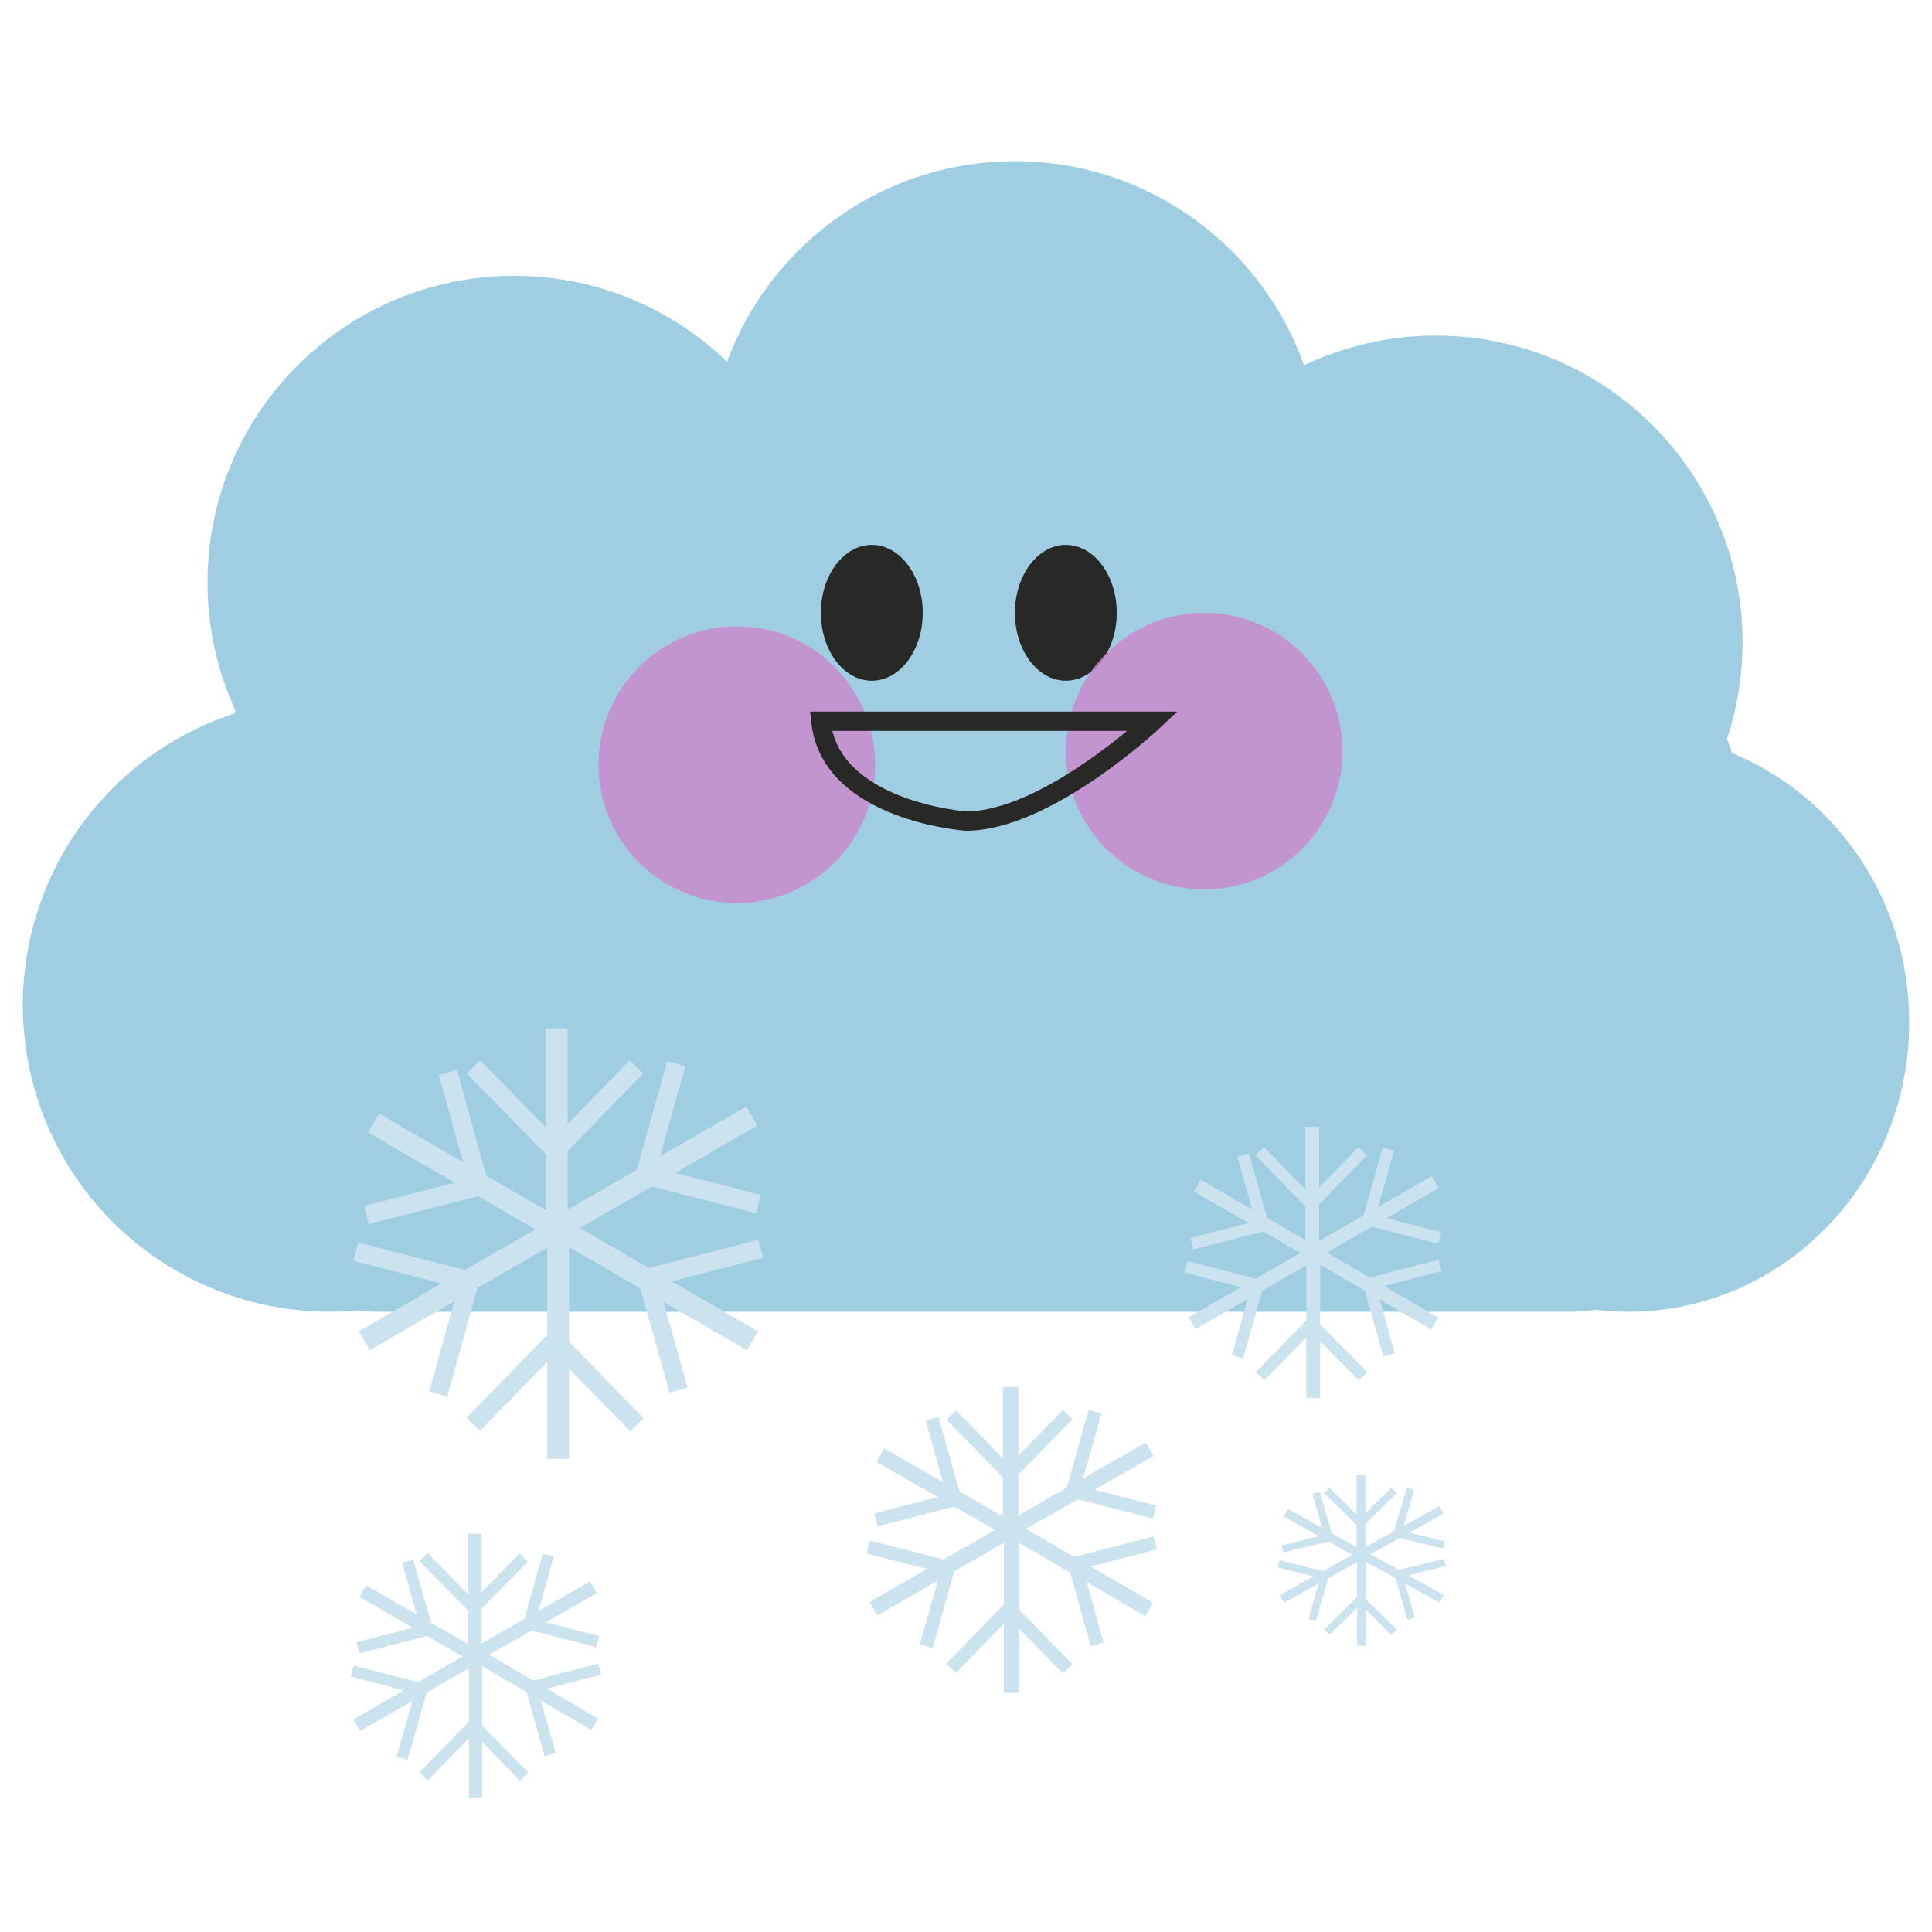 <?xml version="1.0" encoding="utf-8"?>
<!-- Generator: Adobe Illustrator 16.0.0, SVG Export Plug-In . SVG Version: 6.00 Build 0)  -->
<!DOCTYPE svg PUBLIC "-//W3C//DTD SVG 1.1//EN" "http://www.w3.org/Graphics/SVG/1.1/DTD/svg11.dtd">
<svg version="1.1" xmlns="http://www.w3.org/2000/svg" xmlns:xlink="http://www.w3.org/1999/xlink" x="0px" y="0px" width="100px"
	 height="100px" viewBox="0 0 100 100" style="enable-background:new 0 0 100 100;" xml:space="preserve">
<style type="text/css">
<![CDATA[
	.st0{display:inline;fill:#E5EF0C;}
	.st1{display:inline;opacity:0.8;fill:#ED0F0F;}
	.st2{fill:none;stroke:#282827;stroke-miterlimit:10;}
	.st3{display:inline;fill:#E8D913;}
	.st4{display:inline;fill:#1A2533;}
	.st5{display:inline;fill:#EAEA47;}
	.st6{display:inline;fill:none;stroke:#0A0A0A;stroke-miterlimit:10;}
	.st7{display:inline;fill:#267999;}
	.st8{display:inline;fill:#282827;}
	.st9{fill:none;stroke:#C61724;stroke-miterlimit:10;}
	.st10{opacity:0.8;fill:#CC87CC;}
	.st11{display:inline;fill:none;stroke:#353533;stroke-width:0.5;stroke-miterlimit:10;}
	.st12{fill:#F4E158;}
	.st13{display:inline;opacity:0.8;fill:#CC87CC;}
	.st14{fill:#282827;}
	.st15{display:inline;fill:#FFFFFF;}
	.st16{fill:#2A4163;}
	.st17{fill:#66797F;}
	.st18{fill:#CAE0E8;}
	.st19{fill:#CBE2EF;}
	.st20{display:inline;}
	.st21{display:inline;fill:#6D91E2;}
	.st22{fill:#9FCEE2;}
	.st23{display:inline;fill:none;stroke:#282827;stroke-miterlimit:10;}
	.st24{display:inline;fill:#D1C70F;}
	.st25{display:none;}
	.st26{display:inline;fill:none;stroke:#C61724;stroke-miterlimit:10;}
	.st27{fill:#454849;}
]]>
</style>
<g id="_x30_1d" class="st25">
	<g class="st20">
		<circle class="st12" cx="50.144" cy="48.923" r="31.727"/>
		<path class="st14" d="M47.662,42.15c0,1.928-1.204,3.491-2.688,3.491c-1.489,0-2.696-1.563-2.696-3.491
			c0-1.929,1.208-3.494,2.696-3.494C46.458,38.657,47.662,40.222,47.662,42.15z"/>
		<path class="st14" d="M59.109,42.15c0,1.928-1.208,3.491-2.696,3.491c-1.484,0-2.696-1.563-2.696-3.491
			c0-1.929,1.212-3.494,2.696-3.494C57.901,38.657,59.109,40.222,59.109,42.15z"/>
		<path class="st10" d="M39.964,52.642c0,4.529-3.666,8.195-8.192,8.195c-4.529,0-8.195-3.666-8.195-8.195
			c0-4.527,3.666-8.196,8.195-8.196C36.298,44.445,39.964,48.115,39.964,52.642z"/>
		<path class="st10" d="M75.687,52.642c0,4.529-3.67,8.195-8.196,8.195c-4.527,0-8.2-3.666-8.2-8.195c0-4.527,3.673-8.196,8.2-8.196
			C72.017,44.445,75.687,48.115,75.687,52.642z"/>
		<path class="st9" d="M37.78,48.613c0,0,0.398,13.154,12.569,13.354c7.091,0.118,12.945-6.624,13.17-13.354"/>
		<path class="st12" d="M52.977,12.385c0,1.285-1.042,2.33-2.33,2.33l0,0c-1.286,0-2.329-1.045-2.329-2.33V5.27
			c0-1.287,1.043-2.329,2.329-2.329l0,0c1.288,0,2.33,1.042,2.33,2.329V12.385z"/>
		<path class="st12" d="M34.327,15.865c0.648,1.113,0.262,2.537-0.853,3.18l0,0c-1.111,0.642-2.54,0.262-3.182-0.851l-3.554-6.165
			c-0.647-1.113-0.261-2.537,0.854-3.18l0,0c1.11-0.642,2.539-0.26,3.179,0.851L34.327,15.865z"/>
		<path class="st12" d="M19.918,28.202c1.116,0.643,1.492,2.066,0.854,3.18l0,0c-0.645,1.115-2.069,1.499-3.183,0.854l-6.165-3.557
			c-1.11-0.642-1.493-2.068-0.849-3.183l0,0c0.64-1.113,2.068-1.495,3.182-0.853L19.918,28.202z"/>
		<path class="st12" d="M13.32,46.284c1.283,0,2.321,1.044,2.321,2.33l0,0c0.004,1.286-1.039,2.328-2.325,2.328H6.201
			c-1.283,0-2.325-1.042-2.329-2.328l0,0c0-1.285,1.042-2.33,2.329-2.33H13.32z"/>
		<path class="st12" d="M17.086,64.738c1.114-0.643,2.539-0.259,3.178,0.854l0,0c0.647,1.114,0.265,2.537-0.849,3.182l-6.16,3.554
			c-1.119,0.645-2.54,0.264-3.183-0.851l0,0c-0.648-1.109-0.262-2.537,0.853-3.184L17.086,64.738z"/>
		<path class="st12" d="M30.359,81.815c0.644-1.118,2.068-1.494,3.183-0.853l0,0c1.114,0.645,1.498,2.067,0.853,3.18l-3.557,6.165
			c-0.648,1.109-2.069,1.497-3.183,0.853l0,0c-1.115-0.645-1.493-2.07-0.853-3.188L30.359,81.815z"/>
		<path class="st12" d="M47.814,87.913c0-1.284,1.046-2.331,2.331-2.331l0,0c1.282,0,2.33,1.047,2.33,2.331v7.112
			c0,1.284-1.048,2.331-2.33,2.331l0,0c-1.284,0.009-2.331-1.038-2.331-2.331V87.913z"/>
		<path class="st12" d="M66.894,84.646c-0.64-1.116-0.252-2.535,0.854-3.18l0,0c1.118-0.644,2.546-0.261,3.183,0.854l3.557,6.16
			c0.645,1.112,0.262,2.535-0.85,3.18l0,0c-1.11,0.642-2.539,0.265-3.183-0.855L66.894,84.646z"/>
		<path class="st12" d="M80.37,69.642c-1.114-0.64-1.494-2.063-0.854-3.179l0,0c0.648-1.112,2.073-1.497,3.184-0.852l6.159,3.557
			c1.111,0.64,1.493,2.065,0.858,3.182l0,0c-0.645,1.115-2.073,1.497-3.184,0.851L80.37,69.642z"/>
		<path class="st12" d="M86.679,51.754c-1.283,0.002-2.321-1.041-2.325-2.329l0,0c0-1.287,1.046-2.331,2.329-2.327H93.8
			c1.275-0.004,2.323,1.04,2.327,2.328l0,0c0,1.287-1.043,2.33-2.334,2.33L86.679,51.754z"/>
		<path class="st12" d="M83.202,33.106c-1.113,0.647-2.535,0.26-3.183-0.853l0,0c-0.64-1.115-0.258-2.541,0.853-3.181l6.164-3.557
			c1.111-0.642,2.535-0.259,3.184,0.853l0,0c0.644,1.112,0.254,2.539-0.853,3.183L83.202,33.106z"/>
		<path class="st12" d="M70.866,18.698c-0.645,1.115-2.064,1.49-3.184,0.853l0,0c-1.114-0.646-1.496-2.074-0.853-3.183l3.562-6.162
			c0.639-1.112,2.063-1.492,3.178-0.851l0,0c1.115,0.642,1.497,2.068,0.853,3.182L70.866,18.698z"/>
	</g>
</g>
<g id="_x30_2d" class="st25">
	<g class="st20">
		<circle class="st12" cx="76.087" cy="27.804" r="14.291"/>
		<ellipse class="st14" cx="73.756" cy="24.753" rx="1.213" ry="1.573"/>
		<ellipse class="st14" cx="78.91" cy="24.753" rx="1.214" ry="1.573"/>
		<circle class="st10" cx="67.811" cy="29.479" r="3.69"/>
		<circle class="st10" cx="83.899" cy="29.479" r="3.693"/>
		<path class="st9" d="M70.517,27.665c0,0,0.18,5.925,5.662,6.015c3.193,0.053,5.832-2.984,5.933-6.015"/>
		<path class="st12" d="M77.362,11.346c0,0.579-0.469,1.049-1.049,1.049l0,0c-0.58,0-1.05-0.471-1.05-1.049V8.141
			c0-0.58,0.47-1.049,1.05-1.049l0,0c0.58,0,1.049,0.469,1.049,1.049V11.346z"/>
		<path class="st12" d="M68.962,12.914c0.292,0.501,0.117,1.143-0.385,1.433l0,0c-0.5,0.289-1.144,0.118-1.433-0.383l-1.601-2.777
			c-0.292-0.501-0.118-1.143,0.384-1.433l0,0c0.5-0.289,1.144-0.117,1.433,0.383L68.962,12.914z"/>
		<path class="st12" d="M62.472,18.47c0.502,0.29,0.672,0.931,0.385,1.433l0,0c-0.291,0.502-0.932,0.675-1.434,0.384l-2.777-1.602
			c-0.5-0.289-0.672-0.932-0.383-1.434l0,0c0.289-0.501,0.932-0.673,1.434-0.384L62.472,18.47z"/>
		<path class="st12" d="M59.499,26.615c0.578,0,1.046,0.471,1.046,1.049l0,0c0.002,0.58-0.468,1.049-1.048,1.049h-3.204
			c-0.578,0-1.048-0.469-1.05-1.049l0,0c0-0.579,0.47-1.049,1.05-1.049H59.499z"/>
		<path class="st12" d="M61.196,34.928c0.502-0.29,1.143-0.117,1.432,0.385l0,0c0.291,0.502,0.119,1.143-0.383,1.433l-2.775,1.601
			c-0.504,0.291-1.144,0.119-1.434-0.383l0,0c-0.291-0.5-0.117-1.143,0.385-1.434L61.196,34.928z"/>
		<path class="st12" d="M67.175,42.62c0.29-0.503,0.932-0.673,1.434-0.384l0,0c0.502,0.29,0.675,0.932,0.385,1.432l-1.603,2.777
			c-0.292,0.5-0.932,0.675-1.434,0.385l0,0c-0.503-0.291-0.673-0.934-0.384-1.437L67.175,42.62z"/>
		<path class="st12" d="M75.037,45.367c0-0.578,0.472-1.051,1.05-1.051l0,0c0.578,0,1.049,0.473,1.049,1.051v3.203
			c0,0.578-0.471,1.051-1.049,1.051l0,0c-0.578,0.004-1.05-0.469-1.05-1.051V45.367z"/>
		<path class="st12" d="M83.632,43.895c-0.289-0.502-0.113-1.142,0.385-1.432l0,0c0.504-0.29,1.146-0.117,1.434,0.385l1.602,2.774
			c0.291,0.501,0.118,1.142-0.383,1.433l0,0c-0.5,0.289-1.144,0.119-1.434-0.386L83.632,43.895z"/>
		<path class="st12" d="M89.702,37.137c-0.502-0.288-0.674-0.93-0.385-1.432l0,0c0.292-0.501,0.934-0.675,1.434-0.384l2.774,1.602
			c0.501,0.288,0.673,0.93,0.388,1.433l0,0c-0.291,0.502-0.936,0.674-1.435,0.383L89.702,37.137z"/>
		<path class="st12" d="M92.544,29.079c-0.578,0.001-1.047-0.469-1.049-1.049l0,0c0-0.58,0.473-1.05,1.051-1.048h3.205
			c0.574-0.002,1.047,0.468,1.048,1.048l0,0c0,0.58-0.47,1.049-1.052,1.049L92.544,29.079z"/>
		<path class="st12" d="M90.978,20.679c-0.502,0.292-1.143,0.118-1.434-0.384l0,0c-0.288-0.502-0.117-1.145,0.385-1.433l2.775-1.602
			c0.501-0.289,1.143-0.117,1.435,0.384l0,0c0.29,0.501,0.114,1.144-0.385,1.434L90.978,20.679z"/>
		<path class="st12" d="M85.421,14.189c-0.291,0.502-0.93,0.671-1.434,0.384l0,0c-0.503-0.291-0.674-0.934-0.385-1.434l1.604-2.775
			c0.288-0.501,0.929-0.672,1.432-0.383l0,0c0.503,0.289,0.674,0.931,0.384,1.433L85.421,14.189z"/>
	</g>
	<g class="st20">
		<path class="st22" d="M32.773,67.699c0,8.852-7.172,16.021-16.02,16.021c-8.847,0-16.019-7.17-16.019-16.021
			c0-8.848,7.172-16.017,16.019-16.017C25.601,51.683,32.773,58.852,32.773,67.699z"/>
		<path class="st22" d="M42.42,45.63c0,8.851-7.171,16.019-16.019,16.019c-8.847,0-16.019-7.168-16.019-16.019
			c0-8.847,7.172-16.019,16.019-16.019C35.249,29.611,42.42,36.783,42.42,45.63z"/>
		<path class="st22" d="M68.573,39.64c0,8.851-7.173,16.017-16.02,16.017c-8.848,0-16.019-7.166-16.019-16.017
			c0-8.845,7.171-16.018,16.019-16.018C61.4,23.622,68.573,30.794,68.573,39.64z"/>
		<path class="st22" d="M90.562,48.749c0,8.849-7.171,16.017-16.019,16.017s-16.019-7.168-16.019-16.017
			c0-8.843,7.171-16.016,16.019-16.016S90.562,39.906,90.562,48.749z"/>
		<ellipse class="st22" cx="84.591" cy="68.598" rx="14.675" ry="15.123"/>
		<path class="st22" d="M90.562,72.801c0,6.029-4.011,10.92-8.961,10.92H19.344c-4.949,0-8.961-4.891-8.961-10.92V58.328
			c0-6.033,4.012-10.924,8.961-10.924h62.257c4.95,0,8.961,4.891,8.961,10.924V72.801z"/>
	</g>
</g>
<g id="_x30_3d" class="st25">
	<g class="st20">
		<circle class="st18" cx="49.256" cy="45.688" r="9.469"/>
		<circle class="st18" cx="54.959" cy="32.642" r="9.469"/>
		<path class="st18" d="M79.886,29.101c0,5.231-4.239,9.467-9.469,9.467s-9.469-4.235-9.469-9.467c0-5.229,4.239-9.468,9.469-9.468
			S79.886,23.873,79.886,29.101z"/>
		<circle class="st18" cx="83.414" cy="34.485" r="9.469"/>
		<ellipse class="st18" cx="89.354" cy="46.218" rx="8.674" ry="8.939"/>
		<path class="st18" d="M92.883,48.702c0,3.565-2.37,6.455-5.297,6.455H50.787c-2.926,0-5.297-2.89-5.297-6.455v-8.555
			c0-3.566,2.371-6.457,5.297-6.457h36.799c2.927,0,5.297,2.89,5.297,6.457V48.702z"/>
	</g>
	<g class="st20">
		<path class="st22" d="M33.432,76.15c0,8.771-7.107,15.875-15.875,15.875c-8.767,0-15.874-7.104-15.874-15.875
			c0-8.769,7.107-15.873,15.874-15.873C26.324,60.277,33.432,67.382,33.432,76.15z"/>
		<path class="st22" d="M42.992,54.279c0,8.771-7.107,15.874-15.874,15.874c-8.767,0-15.874-7.104-15.874-15.874
			c0-8.766,7.107-15.874,15.874-15.874C35.885,38.406,42.992,45.514,42.992,54.279z"/>
		<path class="st22" d="M68.907,48.344c0,8.771-7.107,15.87-15.874,15.87c-8.768,0-15.874-7.1-15.874-15.87
			c0-8.765,7.106-15.873,15.874-15.873C61.8,32.471,68.907,39.579,68.907,48.344z"/>
		<path class="st22" d="M90.696,57.37c0,8.77-7.106,15.872-15.873,15.872c-8.768,0-15.874-7.103-15.874-15.872
			c0-8.763,7.106-15.871,15.874-15.871C83.59,41.5,90.696,48.607,90.696,57.37z"/>
		<path class="st22" d="M99.322,77.04c0,8.276-6.508,14.985-14.542,14.985c-8.032,0-14.542-6.709-14.542-14.985
			c0-8.279,6.51-14.986,14.542-14.986C92.814,62.054,99.322,68.761,99.322,77.04z"/>
		<path class="st22" d="M90.696,81.204c0,5.977-3.974,10.821-8.88,10.821H20.124c-4.904,0-8.88-4.845-8.88-10.821V66.862
			c0-5.979,3.976-10.823,8.88-10.823h61.692c4.906,0,8.88,4.845,8.88,10.823V81.204z"/>
	</g>
	<path class="st8" d="M48.264,55.848c0,1.942-1.18,3.514-2.636,3.514c-1.452,0-2.637-1.571-2.637-3.514
		c0-1.939,1.185-3.516,2.637-3.516C47.084,52.332,48.264,53.908,48.264,55.848z"/>
	<path class="st8" d="M58.306,55.848c0,1.942-1.18,3.514-2.637,3.514c-1.451,0-2.636-1.571-2.636-3.514
		c0-1.939,1.185-3.516,2.636-3.516C57.126,52.332,58.306,53.908,58.306,55.848z"/>
	<path class="st13" d="M45.803,63.707c0,3.957-3.206,7.158-7.16,7.158c-3.954,0-7.162-3.201-7.162-7.158
		c0-3.953,3.208-7.16,7.162-7.16C42.598,56.547,45.803,59.754,45.803,63.707z"/>
	<path class="st13" d="M69.991,63.007c0,3.957-3.206,7.158-7.157,7.158c-3.954,0-7.164-3.201-7.164-7.158
		c0-3.953,3.21-7.16,7.164-7.16C66.785,55.847,69.991,59.054,69.991,63.007z"/>
	<path class="st26" d="M43.269,61.4c0,0,0.24,6.576,7.556,6.676c4.264,0.06,7.782-3.311,7.918-6.676"/>
</g>
<g id="_x30_4d" class="st25">
	<g class="st20">
		<circle class="st27" cx="28.209" cy="61.394" r="13.867"/>
		<circle class="st27" cx="36.561" cy="42.289" r="13.866"/>
		<path class="st27" d="M73.065,37.104c0,7.661-6.208,13.864-13.866,13.864s-13.867-6.203-13.867-13.864
			c0-7.657,6.208-13.866,13.867-13.866S73.065,29.447,73.065,37.104z"/>
		<path class="st27" d="M92.1,44.989c0,7.66-6.207,13.865-13.867,13.865c-7.657,0-13.866-6.205-13.866-13.865
			c0-7.655,6.209-13.864,13.866-13.864C85.893,31.125,92.1,37.334,92.1,44.989z"/>
		<path class="st27" d="M99.635,62.171c0,7.23-5.685,13.092-12.704,13.092c-7.016,0-12.702-5.861-12.702-13.092
			c0-7.232,5.687-13.09,12.702-13.09C93.95,49.081,99.635,54.938,99.635,62.171z"/>
		<path class="st27" d="M92.1,65.81c0,5.221-3.471,9.453-7.757,9.453H30.452c-4.285,0-7.757-4.232-7.757-9.453V53.281
			c0-5.223,3.473-9.456,7.757-9.456h53.891c4.286,0,7.757,4.233,7.757,9.456V65.81z"/>
	</g>
	<g class="st20">
		<path class="st17" d="M32.114,76.321c0,8.771-7.107,15.875-15.875,15.875c-8.767,0-15.874-7.104-15.874-15.875
			c0-8.769,7.107-15.873,15.874-15.873C25.007,60.448,32.114,67.553,32.114,76.321z"/>
		<path class="st17" d="M41.674,54.45c0,8.771-7.107,15.874-15.874,15.874c-8.767,0-15.874-7.104-15.874-15.874
			c0-8.766,7.107-15.874,15.874-15.874C34.567,38.577,41.674,45.685,41.674,54.45z"/>
		<path class="st17" d="M67.59,48.515c0,8.771-7.107,15.87-15.874,15.87c-8.768,0-15.874-7.1-15.874-15.87
			c0-8.765,7.106-15.873,15.874-15.873C60.482,32.642,67.59,39.75,67.59,48.515z"/>
		<path class="st17" d="M89.379,57.541c0,8.77-7.106,15.872-15.873,15.872c-8.768,0-15.874-7.103-15.874-15.872
			c0-8.763,7.106-15.871,15.874-15.871C82.272,41.67,89.379,48.778,89.379,57.541z"/>
		<path class="st17" d="M98.005,77.211c0,8.276-6.508,14.985-14.542,14.985c-8.032,0-14.542-6.709-14.542-14.985
			c0-8.279,6.51-14.986,14.542-14.986C91.497,62.225,98.005,68.932,98.005,77.211z"/>
		<path class="st17" d="M89.379,81.375c0,5.977-3.974,10.821-8.88,10.821H18.807c-4.904,0-8.88-4.845-8.88-10.821V67.033
			c0-5.979,3.976-10.823,8.88-10.823h61.692c4.906,0,8.88,4.845,8.88,10.823V81.375z"/>
	</g>
	<path class="st8" d="M46.947,56.019c0,1.942-1.18,3.514-2.636,3.514c-1.452,0-2.637-1.571-2.637-3.514
		c0-1.939,1.185-3.516,2.637-3.516C45.767,52.503,46.947,54.079,46.947,56.019z"/>
	<path class="st8" d="M56.988,56.019c0,1.942-1.18,3.514-2.637,3.514c-1.451,0-2.636-1.571-2.636-3.514
		c0-1.939,1.185-3.516,2.636-3.516C55.809,52.503,56.988,54.079,56.988,56.019z"/>
	<path class="st13" d="M44.486,63.878c0,3.957-3.206,7.158-7.16,7.158c-3.954,0-7.162-3.201-7.162-7.158
		c0-3.953,3.208-7.16,7.162-7.16C41.28,56.718,44.486,59.925,44.486,63.878z"/>
	<path class="st13" d="M68.674,63.178c0,3.957-3.206,7.158-7.157,7.158c-3.954,0-7.164-3.201-7.164-7.158
		c0-3.953,3.21-7.16,7.164-7.16C65.468,56.018,68.674,59.225,68.674,63.178z"/>
	<line class="st6" x1="56.167" y1="63.177" x2="43.167" y2="63.177"/>
</g>
<g id="_x30_9d" class="st25">
	<g class="st20">
		<circle class="st27" cx="28.133" cy="39.889" r="13.867"/>
		<circle class="st27" cx="36.485" cy="20.784" r="13.866"/>
		<path class="st27" d="M72.989,15.599c0,7.661-6.208,13.864-13.866,13.864S45.256,23.26,45.256,15.599
			c0-7.657,6.208-13.866,13.867-13.866S72.989,7.942,72.989,15.599z"/>
		<path class="st27" d="M92.023,23.484c0,7.66-6.207,13.865-13.867,13.865c-7.657,0-13.866-6.205-13.866-13.865
			c0-7.655,6.209-13.864,13.866-13.864C85.816,9.621,92.023,15.83,92.023,23.484z"/>
		<path class="st27" d="M99.559,40.666c0,7.23-5.685,13.092-12.704,13.092c-7.016,0-12.702-5.861-12.702-13.092
			c0-7.232,5.687-13.09,12.702-13.09C93.874,27.576,99.559,33.434,99.559,40.666z"/>
		<path class="st27" d="M92.023,44.305c0,5.221-3.471,9.453-7.757,9.453H30.376c-4.285,0-7.757-4.232-7.757-9.453V31.776
			c0-5.223,3.473-9.456,7.757-9.456h53.891c4.286,0,7.757,4.233,7.757,9.456V44.305z"/>
	</g>
	<g class="st20">
		<path class="st22" d="M32.038,54.816c0,8.771-7.107,15.875-15.875,15.875c-8.767,0-15.874-7.104-15.874-15.875
			c0-8.769,7.107-15.873,15.874-15.873C24.931,38.943,32.038,46.048,32.038,54.816z"/>
		<path class="st22" d="M41.598,32.945c0,8.771-7.107,15.874-15.874,15.874c-8.767,0-15.874-7.104-15.874-15.874
			c0-8.766,7.107-15.874,15.874-15.874C34.491,17.072,41.598,24.18,41.598,32.945z"/>
		<path class="st22" d="M67.514,27.01c0,8.771-7.107,15.87-15.874,15.87c-8.768,0-15.874-7.1-15.874-15.87
			c0-8.765,7.106-15.873,15.874-15.873C60.406,11.137,67.514,18.245,67.514,27.01z"/>
		<path class="st22" d="M89.303,36.036c0,8.77-7.106,15.872-15.873,15.872c-8.768,0-15.874-7.103-15.874-15.872
			c0-8.763,7.106-15.871,15.874-15.871C82.196,20.166,89.303,27.273,89.303,36.036z"/>
		<path class="st22" d="M97.929,55.706c0,8.276-6.508,14.985-14.542,14.985c-8.032,0-14.542-6.709-14.542-14.985
			c0-8.279,6.51-14.986,14.542-14.986C91.421,40.72,97.929,47.427,97.929,55.706z"/>
		<path class="st22" d="M89.303,59.87c0,5.977-3.974,10.821-8.88,10.821H18.73c-4.904,0-8.88-4.845-8.88-10.821V45.528
			c0-5.979,3.976-10.823,8.88-10.823h61.692c4.906,0,8.88,4.845,8.88,10.823V59.87z"/>
	</g>
	<path class="st8" d="M46.871,34.514c0,1.942-1.18,3.514-2.636,3.514c-1.452,0-2.637-1.571-2.637-3.514
		c0-1.939,1.185-3.516,2.637-3.516C45.69,30.998,46.871,32.574,46.871,34.514z"/>
	<path class="st8" d="M56.912,34.514c0,1.942-1.18,3.514-2.637,3.514c-1.451,0-2.636-1.571-2.636-3.514
		c0-1.939,1.185-3.516,2.636-3.516C55.732,30.998,56.912,32.574,56.912,34.514z"/>
	<path class="st13" d="M44.41,42.373c0,3.957-3.206,7.158-7.16,7.158c-3.954,0-7.162-3.201-7.162-7.158
		c0-3.953,3.208-7.16,7.162-7.16C41.204,35.213,44.41,38.42,44.41,42.373z"/>
	<path class="st13" d="M68.598,41.673c0,3.957-3.206,7.158-7.157,7.158c-3.954,0-7.164-3.201-7.164-7.158
		c0-3.953,3.21-7.16,7.164-7.16C65.392,34.513,68.598,37.72,68.598,41.673z"/>
	<path class="st7" d="M23.833,72.912c0,3.613-1.701,6.537-3.802,6.537c-2.1,0-3.802-2.924-3.802-6.537
		c0-3.614,3.802-6.537,3.802-6.537S23.833,69.298,23.833,72.912z"/>
	<path class="st7" d="M38.632,68.776c0,3.613-1.702,6.537-3.802,6.537s-3.802-2.924-3.802-6.537s3.802-6.537,3.802-6.537
		S38.632,65.163,38.632,68.776z"/>
	<path class="st7" d="M31.437,88.076c0,3.613-1.702,6.537-3.802,6.537s-3.802-2.924-3.802-6.537s3.802-6.537,3.802-6.537
		S31.437,84.463,31.437,88.076z"/>
	<path class="st7" d="M45.87,85.986c0,3.614-1.702,6.543-3.802,6.543c-2.1,0-3.801-2.929-3.801-6.543
		c0-3.607,3.801-6.537,3.801-6.537S45.87,82.379,45.87,85.986z"/>
	<path class="st7" d="M62.057,88.076c0,3.613-1.702,6.537-3.801,6.537c-2.1,0-3.802-2.924-3.802-6.537s3.802-6.537,3.802-6.537
		S62.057,84.463,62.057,88.076z"/>
	<path class="st7" d="M74.442,85.986c0,3.614-1.702,6.543-3.802,6.543s-3.802-2.929-3.802-6.543c0-3.607,3.802-6.537,3.802-6.537
		S74.442,82.379,74.442,85.986z"/>
	<path class="st7" d="M53.765,70.387c0,3.612-1.702,6.537-3.803,6.537c-2.1,0-3.801-2.925-3.801-6.537
		c0-3.613,3.801-6.537,3.801-6.537S53.765,66.773,53.765,70.387z"/>
	<path class="st7" d="M69.354,68.776c0,3.613-1.702,6.537-3.803,6.537s-3.801-2.924-3.801-6.537s3.801-6.537,3.801-6.537
		S69.354,65.163,69.354,68.776z"/>
	<path class="st7" d="M84.474,71.759c0,3.614-1.702,6.544-3.803,6.544c-2.098,0-3.8-2.93-3.8-6.544c0-3.607,3.8-6.537,3.8-6.537
		S84.474,68.151,84.474,71.759z"/>
	<path class="st6" d="M42.765,43.298c2.474-3.857,11-4.354,13.623-0.418"/>
</g>
<g id="_x31_0d" class="st25">
	<g class="st20">
		<circle class="st12" cx="69.625" cy="21.152" r="12.573"/>
		<ellipse class="st14" cx="67.574" cy="18.468" rx="1.067" ry="1.384"/>
		<ellipse class="st14" cx="72.108" cy="18.468" rx="1.068" ry="1.384"/>
		<circle class="st10" cx="62.343" cy="22.625" r="3.247"/>
		<circle class="st10" cx="76.498" cy="22.625" r="3.249"/>
		<path class="st9" d="M64.724,21.029c0,0,0.158,5.213,4.981,5.292c2.81,0.047,5.13-2.625,5.22-5.292"/>
		<path class="st12" d="M70.747,6.672c0,0.509-0.414,0.923-0.924,0.923l0,0c-0.51,0-0.923-0.414-0.923-0.923v-2.82
			c0-0.51,0.413-0.923,0.923-0.923l0,0c0.51,0,0.924,0.413,0.924,0.923V6.672z"/>
		<path class="st12" d="M63.356,8.051c0.256,0.441,0.104,1.005-0.338,1.26l0,0c-0.441,0.254-1.007,0.104-1.262-0.337l-1.408-2.443
			c-0.256-0.441-0.104-1.005,0.338-1.26l0,0c0.44-0.254,1.006-0.103,1.26,0.337L63.356,8.051z"/>
		<path class="st12" d="M57.646,12.94c0.442,0.255,0.592,0.819,0.339,1.26l0,0c-0.255,0.442-0.819,0.594-1.262,0.338l-2.442-1.41
			c-0.44-0.254-0.592-0.819-0.336-1.261l0,0c0.253-0.441,0.818-0.592,1.26-0.338L57.646,12.94z"/>
		<path class="st12" d="M55.031,20.106c0.509,0,0.92,0.414,0.92,0.923l0,0c0.001,0.51-0.411,0.923-0.921,0.923h-2.82
			c-0.508,0-0.921-0.413-0.923-0.923l0,0c0-0.509,0.413-0.923,0.923-0.923H55.031z"/>
		<path class="st12" d="M56.524,27.419c0.441-0.254,1.006-0.103,1.259,0.339l0,0c0.257,0.441,0.104,1.005-0.337,1.261l-2.441,1.408
			c-0.442,0.255-1.006,0.104-1.261-0.337l0,0c-0.257-0.439-0.104-1.005,0.338-1.262L56.524,27.419z"/>
		<path class="st12" d="M61.784,34.187c0.255-0.443,0.819-0.592,1.261-0.338l0,0c0.442,0.255,0.594,0.819,0.339,1.26l-1.41,2.443
			c-0.257,0.44-0.82,0.593-1.262,0.338l0,0c-0.441-0.255-0.592-0.82-0.338-1.263L61.784,34.187z"/>
		<path class="st12" d="M68.7,36.603c0-0.509,0.415-0.924,0.924-0.924l0,0c0.508,0,0.924,0.415,0.924,0.924v2.818
			c0,0.509-0.416,0.924-0.924,0.924l0,0c-0.509,0.003-0.924-0.411-0.924-0.924V36.603z"/>
		<path class="st12" d="M76.262,35.308c-0.253-0.442-0.101-1.005,0.339-1.26l0,0c0.443-0.255,1.009-0.103,1.261,0.338l1.409,2.441
			c0.256,0.44,0.104,1.004-0.336,1.26l0,0c-0.44,0.254-1.006,0.105-1.262-0.339L76.262,35.308z"/>
		<path class="st12" d="M81.603,29.362c-0.441-0.253-0.592-0.818-0.338-1.26l0,0c0.256-0.441,0.82-0.593,1.261-0.337l2.44,1.409
			c0.441,0.254,0.592,0.819,0.341,1.261l0,0c-0.255,0.442-0.821,0.593-1.262,0.337L81.603,29.362z"/>
		<path class="st12" d="M84.103,22.273c-0.509,0.001-0.92-0.413-0.922-0.923l0,0c0-0.51,0.414-0.923,0.924-0.922h2.82
			c0.505-0.001,0.92,0.412,0.922,0.922l0,0c0,0.51-0.414,0.923-0.926,0.923L84.103,22.273z"/>
		<path class="st12" d="M82.725,14.884c-0.441,0.256-1.005,0.103-1.261-0.338l0,0c-0.254-0.441-0.103-1.006,0.338-1.26l2.441-1.41
			c0.441-0.254,1.006-0.103,1.262,0.338l0,0c0.256,0.441,0.102,1.006-0.338,1.261L82.725,14.884z"/>
		<path class="st12" d="M77.836,9.174c-0.255,0.442-0.817,0.591-1.262,0.338l0,0c-0.441-0.256-0.593-0.822-0.338-1.261l1.411-2.442
			c0.254-0.441,0.818-0.591,1.26-0.337l0,0c0.441,0.254,0.594,0.819,0.338,1.261L77.836,9.174z"/>
	</g>
	<g class="st20">
		<circle class="st22" cx="16.606" cy="54.463" r="15.874"/>
		<path class="st22" d="M42.04,32.591c0,8.771-7.107,15.874-15.874,15.874c-8.767,0-15.874-7.104-15.874-15.874
			c0-8.766,7.107-15.874,15.874-15.874C34.933,16.718,42.04,23.826,42.04,32.591z"/>
		<path class="st22" d="M67.955,26.656c0,8.771-7.107,15.87-15.873,15.87c-8.769,0-15.875-7.1-15.875-15.87
			c0-8.765,7.106-15.873,15.875-15.873C60.848,10.783,67.955,17.891,67.955,26.656z"/>
		<path class="st22" d="M89.744,35.682c0,8.77-7.105,15.873-15.873,15.873s-15.873-7.103-15.873-15.873
			c0-8.763,7.105-15.871,15.873-15.871S89.744,26.919,89.744,35.682z"/>
		<path class="st22" d="M98.371,55.352c0,8.277-6.508,14.986-14.543,14.986c-8.031,0-14.541-6.709-14.541-14.986
			c0-8.279,6.51-14.986,14.541-14.986C91.863,40.366,98.371,47.073,98.371,55.352z"/>
		<path class="st22" d="M89.744,59.516c0,5.977-3.973,10.822-8.879,10.822H19.172c-4.904,0-8.88-4.846-8.88-10.822V45.174
			c0-5.979,3.976-10.823,8.88-10.823h61.693c4.906,0,8.879,4.845,8.879,10.823V59.516z"/>
	</g>
	<path class="st8" d="M47.313,34.16c0,1.942-1.18,3.514-2.636,3.514c-1.452,0-2.637-1.571-2.637-3.514
		c0-1.939,1.185-3.516,2.637-3.516C46.132,30.644,47.313,32.22,47.313,34.16z"/>
	<path class="st8" d="M57.354,34.16c0,1.942-1.18,3.514-2.637,3.514c-1.451,0-2.635-1.571-2.635-3.514
		c0-1.939,1.184-3.516,2.635-3.516C56.174,30.644,57.354,32.22,57.354,34.16z"/>
	<path class="st13" d="M44.852,42.019c0,3.957-3.206,7.158-7.16,7.158c-3.954,0-7.162-3.201-7.162-7.158
		c0-3.953,3.208-7.16,7.162-7.16C41.646,34.859,44.852,38.066,44.852,42.019z"/>
	<path class="st13" d="M69.039,41.319c0,3.957-3.205,7.158-7.156,7.158c-3.955,0-7.164-3.201-7.164-7.158
		c0-3.953,3.209-7.16,7.164-7.16C65.834,34.159,69.039,37.366,69.039,41.319z"/>
	<path class="st7" d="M24.275,72.559c0,3.613-1.701,6.537-3.802,6.537c-2.1,0-3.802-2.924-3.802-6.537
		c0-3.615,3.802-6.537,3.802-6.537S24.275,68.943,24.275,72.559z"/>
	<path class="st7" d="M39.074,68.422c0,3.613-1.702,6.537-3.802,6.537s-3.802-2.924-3.802-6.537s3.802-6.537,3.802-6.537
		S39.074,64.809,39.074,68.422z"/>
	<path class="st7" d="M31.878,87.723c0,3.613-1.702,6.537-3.802,6.537s-3.802-2.924-3.802-6.537s3.802-6.537,3.802-6.537
		S31.878,84.109,31.878,87.723z"/>
	<path class="st7" d="M46.312,85.633c0,3.613-1.702,6.543-3.802,6.543c-2.1,0-3.801-2.93-3.801-6.543
		c0-3.607,3.801-6.537,3.801-6.537S46.312,82.025,46.312,85.633z"/>
	<path class="st7" d="M62.498,87.723c0,3.613-1.701,6.537-3.801,6.537s-3.801-2.924-3.801-6.537s3.801-6.537,3.801-6.537
		S62.498,84.109,62.498,87.723z"/>
	<path class="st7" d="M74.885,85.633c0,3.613-1.703,6.543-3.803,6.543s-3.801-2.93-3.801-6.543c0-3.607,3.801-6.537,3.801-6.537
		S74.885,82.025,74.885,85.633z"/>
	<path class="st7" d="M54.207,70.033c0,3.611-1.703,6.537-3.803,6.537s-3.801-2.926-3.801-6.537c0-3.613,3.801-6.537,3.801-6.537
		S54.207,66.42,54.207,70.033z"/>
	<path class="st7" d="M69.797,68.422c0,3.613-1.703,6.537-3.803,6.537c-2.102,0-3.801-2.924-3.801-6.537s3.801-6.537,3.801-6.537
		S69.797,64.809,69.797,68.422z"/>
	<path class="st7" d="M84.916,71.404c0,3.615-1.703,6.545-3.803,6.545c-2.098,0-3.801-2.93-3.801-6.545
		c0-3.607,3.801-6.537,3.801-6.537S84.916,67.797,84.916,71.404z"/>
	<path class="st6" d="M43.207,42.944c2.474-3.857,11-4.354,13.624-0.418"/>
</g>
<g id="_x31_1d" class="st25">
	<g class="st20">
		<circle class="st22" cx="17.054" cy="56.586" r="15.874"/>
		<path class="st22" d="M42.489,34.714c0,8.771-7.107,15.874-15.874,15.874c-8.767,0-15.874-7.103-15.874-15.874
			c0-8.766,7.107-15.874,15.874-15.874C35.382,18.841,42.489,25.949,42.489,34.714z"/>
		<path class="st22" d="M68.404,28.779c0,8.771-7.107,15.87-15.873,15.87c-8.769,0-15.875-7.1-15.875-15.87
			c0-8.765,7.106-15.873,15.875-15.873C61.297,12.906,68.404,20.014,68.404,28.779z"/>
		<path class="st22" d="M90.193,37.805c0,8.769-7.105,15.873-15.873,15.873s-15.873-7.104-15.873-15.873
			c0-8.763,7.105-15.871,15.873-15.871S90.193,29.042,90.193,37.805z"/>
		<path class="st22" d="M98.82,57.475c0,8.277-6.508,14.986-14.543,14.986c-8.031,0-14.541-6.709-14.541-14.986
			c0-8.279,6.51-14.986,14.541-14.986C92.313,42.489,98.82,49.195,98.82,57.475z"/>
		<path class="st22" d="M90.193,61.639c0,5.977-3.973,10.822-8.879,10.822H19.621c-4.904,0-8.88-4.846-8.88-10.822V47.297
			c0-5.978,3.976-10.823,8.88-10.823h61.693c4.906,0,8.879,4.845,8.879,10.823V61.639z"/>
	</g>
	<path class="st8" d="M47.761,36.283c0,1.942-1.18,3.514-2.636,3.514c-1.452,0-2.637-1.571-2.637-3.514
		c0-1.939,1.185-3.516,2.637-3.516C46.581,32.767,47.761,34.343,47.761,36.283z"/>
	<path class="st8" d="M57.803,36.283c0,1.942-1.18,3.514-2.637,3.514c-1.451,0-2.635-1.571-2.635-3.514
		c0-1.939,1.184-3.516,2.635-3.516C56.623,32.767,57.803,34.343,57.803,36.283z"/>
	<path class="st13" d="M45.3,44.142c0,3.958-3.206,7.159-7.16,7.159c-3.954,0-7.162-3.201-7.162-7.159
		c0-3.953,3.208-7.16,7.162-7.16C42.095,36.982,45.3,40.189,45.3,44.142z"/>
	<path class="st13" d="M69.488,43.442c0,3.957-3.205,7.158-7.156,7.158c-3.955,0-7.164-3.201-7.164-7.158
		c0-3.953,3.209-7.16,7.164-7.16C66.283,36.282,69.488,39.489,69.488,43.442z"/>
	<path class="st6" d="M45.134,44.665c2.586,2.264,9.303,0.308,10.667-3.412"/>
	<polygon class="st24" points="23.205,63.936 33.413,63.936 30.054,82.444 39.363,82.444 31.411,96.221 30.113,84.166 19.41,84.175 
			"/>
	<polygon class="st24" points="48.538,59.798 57.248,59.798 54.383,75.59 62.328,75.59 55.54,87.346 54.433,77.06 45.3,77.067 	"/>
	<polygon class="st24" points="72.641,63.936 81.35,63.936 78.485,79.729 86.428,79.729 79.642,91.483 78.534,81.198 69.401,81.206 
			"/>
	<path class="st23" d="M57.999,33.515c-2.665-3.823-3.178-0.662-6.561,0.345"/>
	<path class="st23" d="M47.761,33.785c-2.32-4.041-3.107-0.936-6.565-0.229"/>
</g>
<g id="Layer_16">
	<g>
		<circle class="st22" cx="17.054" cy="52.023" r="15.874"/>
		<path class="st22" d="M42.489,30.151c0,8.771-7.107,15.874-15.874,15.874c-8.767,0-15.874-7.103-15.874-15.874
			c0-8.766,7.107-15.874,15.874-15.874C35.382,14.278,42.489,21.386,42.489,30.151z"/>
		<path class="st22" d="M68.404,24.216c0,8.771-7.107,15.87-15.873,15.87c-8.769,0-15.875-7.1-15.875-15.87
			c0-8.765,7.106-15.873,15.875-15.873C61.297,8.343,68.404,15.451,68.404,24.216z"/>
		<path class="st22" d="M90.193,33.242c0,8.769-7.105,15.873-15.873,15.873s-15.873-7.104-15.873-15.873
			c0-8.763,7.105-15.871,15.873-15.871S90.193,24.479,90.193,33.242z"/>
		<path class="st22" d="M98.82,52.912c0,8.277-6.508,14.986-14.543,14.986c-8.031,0-14.541-6.709-14.541-14.986
			c0-8.28,6.51-14.986,14.541-14.986C92.313,37.926,98.82,44.632,98.82,52.912z"/>
		<path class="st22" d="M90.193,57.076c0,5.977-3.973,10.822-8.879,10.822H19.621c-4.904,0-8.88-4.846-8.88-10.822V42.734
			c0-5.978,3.976-10.823,8.88-10.823h61.693c4.906,0,8.879,4.845,8.879,10.823V57.076z"/>
	</g>
	<path class="st14" d="M47.761,31.72c0,1.942-1.18,3.514-2.636,3.514c-1.452,0-2.637-1.571-2.637-3.514
		c0-1.939,1.185-3.516,2.637-3.516C46.581,28.204,47.761,29.78,47.761,31.72z"/>
	<path class="st14" d="M57.803,31.72c0,1.942-1.18,3.514-2.637,3.514c-1.451,0-2.635-1.571-2.635-3.514
		c0-1.939,1.184-3.516,2.635-3.516C56.623,28.204,57.803,29.78,57.803,31.72z"/>
	<path class="st10" d="M45.3,39.579c0,3.958-3.206,7.159-7.16,7.159c-3.954,0-7.162-3.201-7.162-7.159
		c0-3.953,3.208-7.16,7.162-7.16C42.095,32.419,45.3,35.626,45.3,39.579z"/>
	<path class="st10" d="M69.488,38.879c0,3.957-3.205,7.158-7.156,7.158c-3.955,0-7.164-3.201-7.164-7.158
		c0-3.953,3.209-7.16,7.164-7.16C66.283,31.719,69.488,34.926,69.488,38.879z"/>
	<g>
		<rect x="28.252" y="53.229" class="st19" width="1.132" height="11.256"/>
		
			<rect x="26.209" y="54.339" transform="matrix(0.715 -0.699 0.699 0.715 -32.561 35.031)" class="st19" width="0.972" height="6.244"/>
		
			<rect x="30.295" y="54.339" transform="matrix(-0.716 -0.698 0.698 -0.716 12.694 120.087)" class="st19" width="0.973" height="6.243"/>
		
			<rect x="23.663" y="55.325" transform="matrix(0.501 -0.865 0.865 0.501 -40.66 51.367)" class="st19" width="1.132" height="11.257"/>
		
			<rect x="21.474" y="58.971" transform="matrix(-0.248 -0.969 0.969 -0.248 -32.731 98.792)" class="st19" width="0.971" height="6.246"/>
		
			<rect x="23.515" y="55.433" transform="matrix(-0.964 0.267 -0.267 -0.964 62.791 108.559)" class="st19" width="0.975" height="6.245"/>
		
			<rect x="23.172" y="60.953" transform="matrix(-0.5 -0.866 0.866 -0.5 -22.059 120.428)" class="st19" width="1.131" height="11.257"/>
		
			<rect x="23.03" y="65.995" transform="matrix(-0.963 -0.268 0.268 -0.963 27.642 142.01)" class="st19" width="0.973" height="6.244"/>
		
			<rect x="20.985" y="62.455" transform="matrix(-0.249 0.969 -0.969 -0.249 90.331 61.085)" class="st19" width="0.976" height="6.245"/>
		<rect x="28.326" y="64.255" class="st19" width="1.133" height="11.256"/>
		
			<rect x="30.295" y="68.383" transform="matrix(-0.715 0.699 -0.699 -0.715 102.777 101.123)" class="st19" width="0.972" height="6.246"/>
		
			<rect x="26.212" y="68.382" transform="matrix(0.716 0.698 -0.698 0.716 57.467 1.654)" class="st19" width="0.974" height="6.243"/>
		
			<rect x="33.484" y="60.919" transform="matrix(-0.501 0.865 -0.865 -0.501 108.701 70.463)" class="st19" width="1.133" height="11.256"/>
		
			<rect x="35.837" y="62.282" transform="matrix(0.25 0.968 -0.968 0.25 90.586 13.906)" class="st19" width="0.966" height="6.245"/>
		<polygon class="st19" points="33.904,65.809 32.966,66.069 34.651,72.082 35.589,71.815 		"/>
		<polygon class="st19" points="29.44,63.889 28.876,62.903 38.627,57.275 39.193,58.261 		"/>
		
			<rect x="33.695" y="54.922" transform="matrix(0.963 0.27 -0.27 0.963 16.919 -7.067)" class="st19" width="0.971" height="6.244"/>
		
			<rect x="35.735" y="58.462" transform="matrix(0.248 -0.969 0.969 0.248 -32.428 81.374)" class="st19" width="0.977" height="6.244"/>
	</g>
	<g>
		<rect x="51.907" y="71.792" class="st19" width="0.803" height="7.996"/>
		
			<rect x="50.455" y="72.583" transform="matrix(0.715 -0.699 0.699 0.715 -37.821 56.853)" class="st19" width="0.69" height="4.435"/>
		
			<rect x="53.36" y="72.583" transform="matrix(-0.714 -0.7 0.7 -0.714 39.698 165.811)" class="st19" width="0.689" height="4.436"/>
		
			<rect x="48.645" y="73.279" transform="matrix(0.498 -0.867 0.867 0.498 -42.392 81.345)" class="st19" width="0.806" height="8"/>
		
			<rect x="47.091" y="75.872" transform="matrix(-0.248 -0.969 0.969 -0.248 -16.415 143.444)" class="st19" width="0.692" height="4.436"/>
		
			<rect x="48.542" y="73.359" transform="matrix(-0.963 0.271 -0.271 -0.963 116.405 135.101)" class="st19" width="0.693" height="4.433"/>
		
			<rect x="48.297" y="77.281" transform="matrix(-0.498 -0.867 0.867 -0.498 2.454 163.977)" class="st19" width="0.806" height="7.993"/>
		<polygon class="st19" points="48.81,80.852 49.475,81.033 48.275,85.308 47.612,85.12 		"/>
		
			<rect x="46.745" y="78.346" transform="matrix(-0.248 0.969 -0.969 -0.248 136.829 54.971)" class="st19" width="0.692" height="4.435"/>
		<polygon class="st19" points="51.961,79.625 52.764,79.631 52.764,87.622 51.956,87.622 		"/>
		
			<rect x="53.36" y="82.558" transform="matrix(-0.714 0.7 -0.7 -0.714 151.399 107.727)" class="st19" width="0.689" height="4.436"/>
		
			<rect x="50.457" y="82.559" transform="matrix(0.718 0.696 -0.696 0.718 73.295 -11.464)" class="st19" width="0.693" height="4.433"/>
		
			<rect x="55.624" y="77.253" transform="matrix(-0.502 0.865 -0.865 -0.502 154.426 73.618)" class="st19" width="0.803" height="7.999"/>
		
			<rect x="57.295" y="78.225" transform="matrix(0.25 0.968 -0.968 0.25 121.1 4.51)" class="st19" width="0.687" height="4.436"/>
		
			<rect x="55.84" y="80.74" transform="matrix(0.963 -0.27 0.27 0.963 -20.315 18.255)" class="st19" width="0.691" height="4.434"/>
		
			<rect x="55.609" y="73.018" transform="matrix(0.496 0.868 -0.868 0.496 95.103 -9.82)" class="st19" width="0.805" height="7.995"/>
		
			<rect x="55.772" y="73" transform="matrix(0.962 0.272 -0.272 0.962 22.55 -12.418)" class="st19" width="0.69" height="4.433"/>
		
			<rect x="57.222" y="75.511" transform="matrix(0.249 -0.969 0.969 0.249 -32.041 114.141)" class="st19" width="0.691" height="4.432"/>
	</g>
	<g>
		<rect x="24.224" y="79.384" class="st19" width="0.695" height="6.903"/>
		
			<rect x="22.971" y="80.067" transform="matrix(0.713 -0.701 0.701 0.713 -50.791 39.823)" class="st19" width="0.598" height="3.829"/>
		
			<rect x="25.476" y="80.067" transform="matrix(-0.714 -0.7 0.7 -0.714 -13.219 158.562)" class="st19" width="0.598" height="3.828"/>
		
			<rect x="21.411" y="80.671" transform="matrix(0.5 -0.866 0.866 0.5 -61.962 60.861)" class="st19" width="0.694" height="6.904"/>
		
			<rect x="20.069" y="82.908" transform="matrix(-0.248 -0.969 0.969 -0.248 -56.758 125.584)" class="st19" width="0.595" height="3.829"/>
		<polygon class="st19" points="21.848,84.573 22.424,84.416 21.39,80.728 20.815,80.891 		"/>
		<polygon class="st19" points="24.272,85.549 24.619,86.149 18.642,89.596 18.292,89 		"/>
		
			<rect x="21.023" y="87.213" transform="matrix(-0.962 -0.272 0.272 -0.962 17.605 180.696)" class="st19" width="0.596" height="3.831"/>
		
			<rect x="19.77" y="85.042" transform="matrix(-0.25 0.968 -0.968 -0.25 109.279 89.288)" class="st19" width="0.595" height="3.83"/>
		<rect x="24.27" y="86.147" class="st19" width="0.694" height="6.903"/>
		
			<rect x="25.476" y="88.679" transform="matrix(-0.714 0.7 -0.7 -0.714 107.606 137.232)" class="st19" width="0.598" height="3.828"/>
		
			<rect x="22.972" y="88.679" transform="matrix(0.715 0.699 -0.699 0.715 69.945 9.535)" class="st19" width="0.599" height="3.828"/>
		
			<rect x="27.436" y="84.101" transform="matrix(-0.505 0.863 -0.863 -0.505 117.388 107.744)" class="st19" width="0.69" height="6.903"/>
		
			<rect x="28.876" y="84.935" transform="matrix(0.251 0.968 -0.968 0.251 105.935 36.837)" class="st19" width="0.59" height="3.83"/>
		
			<rect x="27.621" y="87.11" transform="matrix(0.962 -0.272 0.272 0.962 -23.119 10.923)" class="st19" width="0.597" height="3.826"/>
		
			<rect x="27.421" y="80.442" transform="matrix(0.497 0.868 -0.868 0.497 86.736 18.073)" class="st19" width="0.698" height="6.904"/>
		<polygon class="st19" points="27.629,84.264 27.055,84.101 28.09,80.418 28.662,80.575 		"/>
		
			<rect x="28.815" y="82.595" transform="matrix(0.25 -0.968 0.968 0.25 -59.993 91.547)" class="st19" width="0.595" height="3.829"/>
	</g>
	<g>
		<rect x="67.566" y="58.325" class="st19" width="0.714" height="7.09"/>
		
			<rect x="66.28" y="59.022" transform="matrix(0.715 -0.699 0.699 0.715 -23.663 63.931)" class="st19" width="0.613" height="3.938"/>
		
			<rect x="68.855" y="59.022" transform="matrix(-0.715 -0.699 0.699 -0.715 75.975 152.951)" class="st19" width="0.613" height="3.938"/>
		
			<rect x="64.676" y="59.645" transform="matrix(0.499 -0.867 0.867 0.499 -22.189 87.99)" class="st19" width="0.71" height="7.094"/>
		
			<rect x="63.295" y="61.94" transform="matrix(-0.248 -0.969 0.969 -0.248 17.445 141.362)" class="st19" width="0.615" height="3.938"/>
		
			<rect x="64.581" y="59.713" transform="matrix(-0.963 0.27 -0.27 -0.963 144.021 103.556)" class="st19" width="0.619" height="3.934"/>
		
			<rect x="64.368" y="63.193" transform="matrix(-0.499 -0.867 0.867 -0.499 39.21 156.135)" class="st19" width="0.71" height="7.09"/>
		<polygon class="st19" points="64.818,66.36 65.41,66.523 64.346,70.31 63.76,70.146 		"/>
		
			<rect x="62.99" y="64.138" transform="matrix(-0.25 0.968 -0.968 -0.25 143.109 21.32)" class="st19" width="0.61" height="3.933"/>
		<rect x="67.615" y="65.272" class="st19" width="0.714" height="7.095"/>
		
			<rect x="68.853" y="67.872" transform="matrix(-0.715 0.699 -0.699 -0.715 167.434 71.427)" class="st19" width="0.613" height="3.934"/>
		
			<rect x="66.282" y="67.872" transform="matrix(0.715 0.699 -0.699 0.715 67.801 -26.65)" class="st19" width="0.613" height="3.934"/>
		
			<rect x="70.864" y="63.172" transform="matrix(-0.504 0.864 -0.864 -0.504 164.733 38.807)" class="st19" width="0.713" height="7.092"/>
		
			<rect x="72.346" y="64.028" transform="matrix(0.251 0.968 -0.968 0.251 118.282 -20.903)" class="st19" width="0.61" height="3.935"/>
		<polygon class="st19" points="71.131,66.252 70.535,66.415 71.601,70.201 72.191,70.039 		"/>
		<polygon class="st19" points="68.314,65.041 67.96,64.421 74.106,60.875 74.461,61.496 		"/>
		
			<rect x="70.997" y="59.394" transform="matrix(0.962 0.274 -0.274 0.962 19.549 -17.193)" class="st19" width="0.609" height="3.933"/>
		
			<rect x="72.284" y="61.621" transform="matrix(0.248 -0.969 0.969 0.248 -7 118.162)" class="st19" width="0.615" height="3.934"/>
	</g>
	<g>
		<rect x="70.217" y="76.35" class="st19" width="0.468" height="4.466"/>
		<polygon class="st19" points="70.615,78.776 70.33,79.048 68.533,77.274 68.818,77.009 		"/>
		<polygon class="st19" points="70.217,78.776 70.503,79.048 72.3,77.274 72.014,77.009 		"/>
		<polygon class="st19" points="70.685,80.338 70.448,80.727 66.436,78.491 66.667,78.102 		"/>
		<polygon class="st19" points="68.818,79.372 68.922,79.747 66.426,80.357 66.327,79.988 		"/>
		<polygon class="st19" points="68.621,79.707 69.006,79.604 68.312,77.216 67.928,77.319 		"/>
		<polygon class="st19" points="70.246,80.338 70.478,80.727 66.465,82.957 66.229,82.568 		"/>
		<polygon class="st19" points="68.42,81.406 68.804,81.515 68.109,83.897 67.726,83.794 		"/>
		<polygon class="st19" points="68.621,81.741 68.72,81.366 66.229,80.756 66.13,81.13 		"/>
		<rect x="70.246" y="80.724" class="st19" width="0.468" height="4.466"/>
		<polygon class="st19" points="70.217,82.849 70.503,82.578 72.3,84.351 72.014,84.621 		"/>
		<polygon class="st19" points="70.621,82.849 70.33,82.578 68.533,84.351 68.818,84.621 		"/>
		<polygon class="st19" points="70.478,80.712 70.714,80.322 74.732,82.553 74.496,82.947 		"/>
		<polygon class="st19" points="72.344,81.672 72.24,81.298 74.737,80.688 74.836,81.062 		"/>
		<polygon class="st19" points="72.546,81.342 72.157,81.445 72.852,83.828 73.24,83.725 		"/>
		<polygon class="st19" points="70.704,80.579 70.473,80.189 74.491,77.954 74.723,78.344 		"/>
		<polygon class="st19" points="72.502,79.505 72.117,79.402 72.812,77.014 73.196,77.122 		"/>
		<polygon class="st19" points="72.305,79.171 72.206,79.545 74.697,80.155 74.796,79.781 		"/>
	</g>
	<path class="st2" d="M42.489,37.333h17.188c0,0-5.511,5.167-9.677,5.167C50,42.5,42.978,42,42.489,37.333z"/>
</g>
<g id="Layer_6" class="st25">
	<circle class="st5" cx="63.323" cy="33.826" r="13.128"/>
	<polygon class="st5" points="49.36,37.065 50.389,39.152 52.691,39.486 51.025,41.11 51.418,43.403 49.36,42.321 47.3,43.403 
		47.694,41.11 46.028,39.486 48.33,39.152 	"/>
	<polygon class="st5" points="43.716,30.781 44.302,33.821 47.139,35.063 44.427,36.56 44.123,39.641 41.862,37.525 38.837,38.188 
		40.151,35.384 38.585,32.712 41.658,33.095 	"/>
	<polygon class="st5" points="36.832,38.033 37.786,39.967 39.92,40.277 38.376,41.782 38.74,43.908 36.832,42.904 34.923,43.908 
		35.287,41.782 33.743,40.277 35.877,39.967 	"/>
</g>
<g id="Layer_5" class="st25">
	<g class="st20">
		<circle class="st16" cx="20.263" cy="47.772" r="14.971"/>
		<circle class="st16" cx="29.279" cy="27.148" r="14.971"/>
		<path class="st16" d="M68.688,21.55c0,8.269-6.699,14.966-14.972,14.966c-8.267,0-14.968-6.697-14.968-14.966
			c0-8.268,6.701-14.971,14.968-14.971C61.989,6.58,68.688,13.283,68.688,21.55z"/>
		<path class="st16" d="M89.24,30.063c0,8.269-6.704,14.967-14.972,14.967c-8.27,0-14.969-6.698-14.969-14.967
			c0-8.267,6.699-14.968,14.969-14.968C82.536,15.095,89.24,21.797,89.24,30.063z"/>
		<ellipse class="st16" cx="83.659" cy="48.61" rx="13.715" ry="14.132"/>
		<path class="st16" d="M89.24,52.533c0,5.639-3.748,10.209-8.375,10.209H22.684c-4.625,0-8.375-4.57-8.375-10.209V39.012
			c0-5.637,3.75-10.206,8.375-10.206h58.182c4.627,0,8.375,4.569,8.375,10.206V52.533z"/>
	</g>
	<path class="st8" d="M49.223,32.802c0,1.832-1.113,3.314-2.485,3.314c-1.37,0-2.487-1.482-2.487-3.314
		c0-1.828,1.117-3.313,2.487-3.313C48.109,29.489,49.223,30.974,49.223,32.802z"/>
	<path class="st8" d="M58.691,32.802c0,1.832-1.113,3.314-2.488,3.314c-1.366,0-2.486-1.482-2.486-3.314
		c0-1.828,1.12-3.313,2.486-3.313C57.578,29.489,58.691,30.974,58.691,32.802z"/>
	<path class="st1" d="M45.503,40.216c0,3.732-3.023,6.753-6.752,6.753s-6.755-3.021-6.755-6.753c0-3.729,3.026-6.752,6.755-6.752
		S45.503,36.487,45.503,40.216z"/>
	<path class="st1" d="M70.558,40.217c0,3.733-3.025,6.754-6.754,6.754c-3.725,0-6.752-3.021-6.752-6.754
		c0-3.73,3.027-6.753,6.752-6.753C67.532,33.464,70.558,36.487,70.558,40.217z"/>
	<path class="st23" d="M43.555,41.135c4.067-4.352,10.879-4.581,15.231-0.514"/>
</g>
<g id="Layer_9" class="st25">
	<path class="st4" d="M84.143,70.383c0,1.471-1.587,2.666-3.542,2.666H28.466c-1.956,0-3.542-1.195-3.542-2.666l0,0
		c0-1.473,1.586-2.666,3.542-2.666h52.134C82.556,67.717,84.143,68.91,84.143,70.383L84.143,70.383z"/>
	<path class="st4" d="M73.906,78c0,1.471-1.586,2.664-3.542,2.664H18.23c-1.956,0-3.541-1.193-3.541-2.664l0,0
		c0-1.473,1.585-2.668,3.541-2.668h52.134C72.32,75.332,73.906,76.527,73.906,78L73.906,78z"/>
	<path class="st4" d="M88.743,85.617c0,1.469-1.586,2.664-3.542,2.664H33.067c-1.956,0-3.542-1.195-3.542-2.664l0,0
		c0-1.473,1.586-2.668,3.542-2.668h52.134C87.157,82.949,88.743,84.145,88.743,85.617L88.743,85.617z"/>
</g>
<g id="Layer_8" class="st25">
	<polygon class="st24" points="37.5,59.164 41.311,59.164 40.057,66.33 43.532,66.33 40.563,71.664 40.079,66.997 36.084,67 	"/>
	<polygon class="st24" points="46.978,56.497 50.229,56.497 49.159,62.611 52.125,62.611 49.591,67.163 49.178,63.181 
		45.769,63.184 	"/>
	<polygon class="st24" points="56.141,59.164 59.392,59.164 58.322,65.278 61.287,65.278 58.754,69.83 58.341,65.848 54.932,65.851 
			"/>
</g>
<g id="Layer_7" class="st25">
	<path class="st7" d="M38.769,65.361c0,1.311-0.617,2.371-1.379,2.371s-1.379-1.061-1.379-2.371s1.379-2.371,1.379-2.371
		S38.769,64.051,38.769,65.361z"/>
	<path class="st7" d="M44.137,63.861c0,1.311-0.617,2.371-1.379,2.371s-1.379-1.061-1.379-2.371s1.379-2.371,1.379-2.371
		S44.137,62.551,44.137,63.861z"/>
	<path class="st7" d="M41.527,70.861c0,1.311-0.617,2.371-1.379,2.371s-1.379-1.061-1.379-2.371s1.379-2.371,1.379-2.371
		S41.527,69.551,41.527,70.861z"/>
	<path class="st7" d="M46.762,70.104c0,1.311-0.617,2.373-1.379,2.373s-1.379-1.063-1.379-2.373c0-1.309,1.379-2.371,1.379-2.371
		S46.762,68.795,46.762,70.104z"/>
	<path class="st7" d="M52.633,70.861c0,1.311-0.617,2.371-1.379,2.371c-0.761,0-1.378-1.061-1.378-2.371s1.378-2.371,1.378-2.371
		S52.633,69.551,52.633,70.861z"/>
	<path class="st7" d="M57.125,70.104c0,1.311-0.617,2.373-1.379,2.373s-1.379-1.063-1.379-2.373c0-1.309,1.379-2.371,1.379-2.371
		S57.125,68.795,57.125,70.104z"/>
	<path class="st7" d="M49.625,64.445c0,1.311-0.617,2.371-1.379,2.371s-1.379-1.061-1.379-2.371s1.379-2.371,1.379-2.371
		S49.625,63.135,49.625,64.445z"/>
	<path class="st7" d="M55.279,63.861c0,1.311-0.617,2.371-1.379,2.371s-1.379-1.061-1.379-2.371S53.9,61.49,53.9,61.49
		S55.279,62.551,55.279,63.861z"/>
	<path class="st7" d="M60.764,64.943c0,1.311-0.617,2.373-1.379,2.373s-1.379-1.063-1.379-2.373c0-1.309,1.379-2.371,1.379-2.371
		S60.764,63.635,60.764,64.943z"/>
</g>
<g id="Layer_2" class="st25">
	<g class="st20">
		<path class="st22" d="M34.505,47.457c0,7.918-6.417,14.333-14.332,14.333c-7.915,0-14.331-6.414-14.331-14.333
			c0-7.916,6.417-14.329,14.331-14.329C28.089,33.127,34.505,39.541,34.505,47.457z"/>
		<circle class="st22" cx="28.805" cy="27.712" r="14.331"/>
		<path class="st22" d="M66.533,22.354c0,7.918-6.417,14.328-14.332,14.328c-7.916,0-14.331-6.41-14.331-14.328
			c0-7.913,6.415-14.33,14.331-14.33C60.116,8.023,66.533,14.44,66.533,22.354z"/>
		<path class="st22" d="M86.204,30.503c0,7.917-6.415,14.329-14.33,14.329c-7.916,0-14.331-6.412-14.331-14.329
			c0-7.911,6.415-14.328,14.331-14.328C79.789,16.175,86.204,22.592,86.204,30.503z"/>
		<ellipse class="st22" cx="80.863" cy="48.259" rx="13.128" ry="13.53"/>
		<path class="st22" d="M86.204,52.02c0,5.395-3.588,9.77-8.017,9.77H22.491c-4.428,0-8.017-4.375-8.017-9.77V39.072
			c0-5.396,3.589-9.771,8.017-9.771h55.696c4.429,0,8.017,4.375,8.017,9.771V52.02z"/>
	</g>
	<path class="st8" d="M47.896,33.127c0,1.754-1.065,3.172-2.38,3.172c-1.311,0-2.38-1.418-2.38-3.172c0-1.75,1.07-3.173,2.38-3.173
		C46.831,29.955,47.896,31.377,47.896,33.127z"/>
	<path class="st8" d="M56.962,33.127c0,1.754-1.065,3.172-2.381,3.172c-1.31,0-2.38-1.418-2.38-3.172c0-1.75,1.07-3.173,2.38-3.173
		C55.896,29.955,56.962,31.377,56.962,33.127z"/>
	<path class="st13" d="M44.335,40.224c0,3.572-2.894,6.462-6.464,6.462c-3.569,0-6.466-2.89-6.466-6.462
		c0-3.57,2.897-6.464,6.466-6.464C41.441,33.76,44.335,36.654,44.335,40.224z"/>
	<path class="st13" d="M68.319,40.224c0,3.572-2.895,6.462-6.463,6.462s-6.466-2.89-6.466-6.462c0-3.57,2.897-6.464,6.466-6.464
		S68.319,36.654,68.319,40.224z"/>
	<path class="st23" d="M41.707,39.018h18.647c0,0-2.806,6.949-9.323,7.083C51.03,46.101,41.707,45.298,41.707,39.018z"/>
</g>
<g id="Layer_4" class="st25">
	<g class="st20">
		<rect x="41.231" y="54.227" class="st19" width="0.449" height="4.466"/>
		
			<rect x="40.421" y="54.668" transform="matrix(0.715 -0.699 0.699 0.715 -27.506 44.299)" class="st19" width="0.386" height="2.477"/>
		
			<rect x="42.042" y="54.668" transform="matrix(-0.716 -0.698 0.698 -0.716 33.437 125.418)" class="st19" width="0.386" height="2.476"/>
		
			<rect x="39.41" y="55.058" transform="matrix(0.5 -0.866 0.866 0.5 -29.799 62.953)" class="st19" width="0.45" height="4.466"/>
		
			<rect x="38.543" y="56.505" transform="matrix(-0.248 -0.969 0.969 -0.248 -7.571 109.613)" class="st19" width="0.385" height="2.477"/>
		
			<rect x="39.352" y="55.102" transform="matrix(-0.963 0.27 -0.27 -0.963 92.837 99.908)" class="st19" width="0.387" height="2.477"/>
		
			<rect x="39.216" y="57.291" transform="matrix(-0.499 -0.867 0.867 -0.499 7.508 123.39)" class="st19" width="0.45" height="4.465"/>
		
			<rect x="39.16" y="59.291" transform="matrix(-0.963 -0.268 0.268 -0.963 61.018 129.399)" class="st19" width="0.386" height="2.477"/>
		
			<rect x="38.349" y="57.887" transform="matrix(-0.249 0.969 -0.969 -0.249 105.404 36.524)" class="st19" width="0.386" height="2.477"/>
		<rect x="41.261" y="58.602" class="st19" width="0.449" height="4.465"/>
		
			<rect x="42.042" y="60.238" transform="matrix(-0.715 0.699 -0.699 -0.715 115.406 75.936)" class="st19" width="0.386" height="2.477"/>
		
			<rect x="40.422" y="60.238" transform="matrix(0.717 0.698 -0.698 0.717 54.398 -10.905)" class="st19" width="0.386" height="2.476"/>
		
			<rect x="43.307" y="57.278" transform="matrix(-0.503 0.864 -0.864 -0.503 116.861 51.814)" class="st19" width="0.449" height="4.465"/>
		
			<rect x="44.24" y="57.818" transform="matrix(0.249 0.969 -0.969 0.249 90.559 1.315)" class="st19" width="0.384" height="2.477"/>
		
			<rect x="43.428" y="59.223" transform="matrix(0.963 -0.27 0.27 0.963 -14.723 14.046)" class="st19" width="0.386" height="2.476"/>
		
			<rect x="43.3" y="54.911" transform="matrix(0.498 0.867 -0.867 0.498 71.42 -9.05)" class="st19" width="0.449" height="4.466"/>
		
			<rect x="43.39" y="54.899" transform="matrix(0.963 0.269 -0.269 0.963 16.709 -9.655)" class="st19" width="0.385" height="2.477"/>
		
			<rect x="44.2" y="56.303" transform="matrix(0.248 -0.969 0.969 0.248 -22.373 86.245)" class="st19" width="0.387" height="2.477"/>
	</g>
	<g class="st20">
		<rect x="51.631" y="62.163" class="st19" width="0.318" height="3.172"/>
		
			<rect x="51.055" y="62.476" transform="matrix(0.714 -0.7 0.7 0.714 -29.715 53.937)" class="st19" width="0.273" height="1.76"/>
		
			<rect x="52.207" y="62.476" transform="matrix(-0.714 -0.7 0.7 -0.714 45.384 145.243)" class="st19" width="0.273" height="1.76"/>
		
			<rect x="50.337" y="62.753" transform="matrix(0.498 -0.867 0.867 0.498 -30.441 76.109)" class="st19" width="0.32" height="3.172"/>
		
			<rect x="49.721" y="63.781" transform="matrix(-0.248 -0.969 0.969 -0.248 -0.391 129.019)" class="st19" width="0.273" height="1.76"/>
		
			<rect x="50.296" y="62.785" transform="matrix(-0.963 0.27 -0.27 -0.963 116.184 111.345)" class="st19" width="0.275" height="1.759"/>
		
			<rect x="50.199" y="64.34" transform="matrix(-0.498 -0.867 0.867 -0.498 18.25 142.417)" class="st19" width="0.32" height="3.171"/>
		
			<rect x="50.16" y="65.76" transform="matrix(-0.964 -0.268 0.268 -0.964 80.922 144.31)" class="st19" width="0.274" height="1.76"/>
		
			<rect x="49.583" y="64.763" transform="matrix(-0.249 0.968 -0.968 -0.249 125.683 33.851)" class="st19" width="0.274" height="1.759"/>
		<rect x="51.652" y="65.271" class="st19" width="0.318" height="3.171"/>
		
			<rect x="52.207" y="66.433" transform="matrix(-0.714 0.7 -0.7 -0.714 136.843 78.752)" class="st19" width="0.273" height="1.76"/>
		
			<rect x="51.056" y="66.433" transform="matrix(0.718 0.696 -0.696 0.718 61.327 -16.646)" class="st19" width="0.275" height="1.759"/>
		
			<rect x="53.105" y="64.33" transform="matrix(-0.503 0.864 -0.864 -0.503 137.023 53.009)" class="st19" width="0.319" height="3.173"/>
		
			<rect x="53.768" y="64.714" transform="matrix(0.251 0.968 -0.968 0.251 103.871 -3.047)" class="st19" width="0.272" height="1.76"/>
		
			<rect x="53.191" y="65.712" transform="matrix(0.963 -0.271 0.271 0.963 -16.048 16.94)" class="st19" width="0.274" height="1.759"/>
		
			<rect x="53.1" y="62.649" transform="matrix(0.497 0.868 -0.868 0.497 82.547 -13.898)" class="st19" width="0.318" height="3.171"/>
		
			<rect x="53.164" y="62.641" transform="matrix(0.963 0.271 -0.271 0.963 19.205 -12.066)" class="st19" width="0.274" height="1.759"/>
		
			<rect x="53.738" y="63.638" transform="matrix(0.248 -0.969 0.969 0.248 -22.001 100.68)" class="st19" width="0.275" height="1.758"/>
	</g>
	<g class="st20">
		<rect x="37.138" y="63.573" class="st19" width="0.276" height="2.738"/>
		
			<rect x="36.641" y="63.843" transform="matrix(0.713 -0.701 0.701 0.713 -34.74 44.289)" class="st19" width="0.237" height="1.519"/>
		
			<rect x="37.635" y="63.844" transform="matrix(-0.714 -0.7 0.7 -0.714 19.506 137.17)" class="st19" width="0.237" height="1.519"/>
		
			<rect x="36.022" y="64.083" transform="matrix(0.499 -0.867 0.867 0.499 -38.605 64.145)" class="st19" width="0.276" height="2.739"/>
		
			<rect x="35.49" y="64.97" transform="matrix(-0.248 -0.969 0.969 -0.248 -19.218 116.547)" class="st19" width="0.236" height="1.519"/>
		
			<rect x="35.986" y="64.11" transform="matrix(-0.964 0.268 -0.268 -0.964 88.255 117.708)" class="st19" width="0.237" height="1.518"/>
		
			<rect x="35.903" y="65.452" transform="matrix(-0.499 -0.867 0.867 -0.499 -3.897 131.388)" class="st19" width="0.276" height="2.737"/>
		
			<rect x="35.869" y="66.678" transform="matrix(-0.963 -0.269 0.269 -0.963 52.529 142.066)" class="st19" width="0.236" height="1.519"/>
		
			<rect x="35.371" y="65.818" transform="matrix(-0.249 0.968 -0.968 -0.249 108.812 48.807)" class="st19" width="0.237" height="1.519"/>
		<rect x="37.156" y="66.256" class="st19" width="0.275" height="2.737"/>
		
			<rect x="37.635" y="67.26" transform="matrix(-0.716 0.698 -0.698 -0.716 112.258 90.401)" class="st19" width="0.237" height="1.518"/>
		
			<rect x="36.642" y="67.26" transform="matrix(0.717 0.697 -0.697 0.717 57.781 -6.386)" class="st19" width="0.237" height="1.518"/>
		
			<rect x="38.412" y="65.444" transform="matrix(-0.503 0.864 -0.864 -0.503 115.685 67.121)" class="st19" width="0.275" height="2.738"/>
		
			<rect x="38.983" y="65.776" transform="matrix(0.249 0.968 -0.968 0.249 93.783 12.078)" class="st19" width="0.235" height="1.519"/>
		
			<rect x="38.486" y="66.637" transform="matrix(0.962 -0.272 0.272 0.962 -16.876 13.041)" class="st19" width="0.237" height="1.517"/>
		
			<rect x="38.407" y="63.993" transform="matrix(0.499 0.867 -0.867 0.499 75.969 -0.648)" class="st19" width="0.276" height="2.738"/>
		
			<rect x="38.462" y="63.986" transform="matrix(0.963 0.269 -0.269 0.963 18.817 -7.986)" class="st19" width="0.236" height="1.518"/>
		
			<rect x="38.959" y="64.846" transform="matrix(0.249 -0.968 0.968 0.249 -34.199 87.092)" class="st19" width="0.237" height="1.518"/>
	</g>
	<g class="st20">
		<rect x="57.637" y="54.262" class="st19" width="0.283" height="2.813"/>
		
			<rect x="57.127" y="54.539" transform="matrix(0.715 -0.699 0.699 0.715 -22.36 55.779)" class="st19" width="0.243" height="1.561"/>
		
			<rect x="58.148" y="54.539" transform="matrix(-0.715 -0.699 0.699 -0.715 61.268 135.611)" class="st19" width="0.243" height="1.561"/>
		
			<rect x="56.49" y="54.785" transform="matrix(0.498 -0.867 0.867 0.498 -20.291 77.351)" class="st19" width="0.283" height="2.815"/>
		
			<rect x="55.943" y="55.697" transform="matrix(-0.249 -0.969 0.969 -0.249 15.336 124.845)" class="st19" width="0.243" height="1.562"/>
		
			<rect x="56.452" y="54.814" transform="matrix(-0.963 0.271 -0.271 -0.963 126.08 93.81)" class="st19" width="0.245" height="1.56"/>
		
			<rect x="56.367" y="56.193" transform="matrix(-0.498 -0.867 0.867 -0.498 34.668 135.277)" class="st19" width="0.283" height="2.812"/>
		
			<rect x="56.331" y="57.453" transform="matrix(-0.963 -0.269 0.269 -0.963 95.169 129.501)" class="st19" width="0.243" height="1.56"/>
		
			<rect x="55.821" y="56.568" transform="matrix(-0.249 0.969 -0.969 -0.249 125.42 17.458)" class="st19" width="0.243" height="1.56"/>
		<rect x="57.656" y="57.018" class="st19" width="0.283" height="2.813"/>
		
			<rect x="58.147" y="58.05" transform="matrix(-0.715 0.699 -0.699 -0.715 141.06 60.168)" class="st19" width="0.243" height="1.561"/>
		
			<rect x="57.127" y="58.05" transform="matrix(0.715 0.699 -0.699 0.715 57.434 -23.258)" class="st19" width="0.243" height="1.56"/>
		
			<rect x="58.945" y="56.185" transform="matrix(-0.504 0.864 -0.864 -0.504 138.614 35.611)" class="st19" width="0.283" height="2.812"/>
		
			<rect x="59.532" y="56.525" transform="matrix(0.25 0.968 -0.968 0.25 100.216 -14.785)" class="st19" width="0.242" height="1.56"/>
		
			<rect x="59.021" y="57.41" transform="matrix(0.964 -0.267 0.267 0.964 -13.382 17.89)" class="st19" width="0.245" height="1.56"/>
		
			<rect x="58.941" y="54.692" transform="matrix(0.498 0.867 -0.867 0.498 78.341 -23.064)" class="st19" width="0.283" height="2.815"/>
		
			<rect x="58.997" y="54.685" transform="matrix(0.963 0.271 -0.271 0.963 17.242 -13.945)" class="st19" width="0.241" height="1.561"/>
		
			<rect x="59.508" y="55.57" transform="matrix(0.248 -0.969 0.969 0.248 -9.756 100.129)" class="st19" width="0.244" height="1.56"/>
	</g>
	<g class="st20">
		<rect x="62.369" y="61.973" class="st19" width="0.186" height="1.771"/>
		<polygon class="st19" points="62.527,62.937 62.414,63.044 61.701,62.341 61.814,62.234 		"/>
		<polygon class="st19" points="62.369,62.937 62.482,63.044 63.195,62.341 63.082,62.234 		"/>
		<polygon class="st19" points="62.555,63.555 62.461,63.709 60.869,62.822 60.961,62.669 		"/>
		<polygon class="st19" points="61.814,63.173 61.855,63.32 60.865,63.563 60.826,63.416 		"/>
		<polygon class="st19" points="61.736,63.306 61.889,63.264 61.613,62.317 61.461,62.358 		"/>
		<polygon class="st19" points="62.381,63.555 62.473,63.709 60.881,64.595 60.787,64.439 		"/>
		<polygon class="st19" points="61.656,63.979 61.809,64.021 61.533,64.967 61.381,64.926 		"/>
		
			<rect x="61.185" y="63.408" transform="matrix(-0.255 0.967 -0.967 -0.255 138.664 20.938)" class="st19" width="0.153" height="1.018"/>
		<rect x="62.381" y="63.708" class="st19" width="0.186" height="1.771"/>
		<polygon class="st19" points="62.369,64.551 62.482,64.444 63.195,65.147 63.082,65.254 		"/>
		<polygon class="st19" points="62.529,64.551 62.414,64.444 61.701,65.147 61.814,65.254 		"/>
		<polygon class="st19" points="62.473,63.703 62.566,63.55 64.16,64.435 64.066,64.59 		"/>
		<polygon class="st19" points="63.213,64.085 63.172,63.937 64.162,63.694 64.201,63.842 		"/>
		<polygon class="st19" points="63.293,63.953 63.139,63.994 63.414,64.939 63.568,64.898 		"/>
		<polygon class="st19" points="62.563,63.65 62.471,63.496 64.064,62.609 64.156,62.765 		"/>
		<polygon class="st19" points="63.275,63.225 63.123,63.184 63.398,62.237 63.551,62.279 		"/>
		
			<rect x="63.595" y="62.779" transform="matrix(0.253 -0.968 0.968 0.253 -13.663 108.881)" class="st19" width="0.154" height="1.018"/>
	</g>
</g>
<g id="Layer_3" class="st25">
	<path class="st3" d="M23.978,3.813C5.583,21.315,1.169,49.826,14.912,72.396c15.841,26.019,49.773,34.274,75.789,18.431
		c0.843-0.518,1.621-1.104,2.431-1.652c-0.467,0.318-3.432-0.719-4.058-0.844c-1.421-0.281-2.843-0.547-4.268-0.797
		c-2.777-0.488-5.567-0.904-8.345-1.383c-14.269-2.465-24.296-14.017-33.436-24.262C29.463,46.685,23.991,24.897,23.978,3.813z"/>
	<polygon class="st0" points="49.272,25.026 52.242,31.041 58.881,32.005 54.078,36.687 55.211,43.298 49.272,40.176 43.336,43.298 
		44.471,36.687 39.667,32.005 46.305,31.041 	"/>
	<polygon class="st0" points="73.416,43.298 75.122,46.765 78.95,47.32 76.18,50.018 76.834,53.822 73.416,52.025 69.992,53.822 
		70.645,50.018 67.881,47.32 71.703,46.765 	"/>
	<polygon class="st0" points="59.605,56.225 61.938,60.941 67.142,61.694 63.373,65.368 64.264,70.554 59.605,68.102 54.953,70.554 
		55.84,65.368 52.072,61.694 57.28,60.941 	"/>
	<path class="st21" d="M12.593,19.298c0,0,11.154-0.014,12.269-1.125L23.978,3.813C23.978,3.813,13.776,12.93,12.593,19.298z"/>
	<circle class="st21" cx="24.31" cy="3.099" r="1.977"/>
	<polygon class="st15" points="24.224,7.797 20.038,7.723 21.056,6.652 24.155,6.684 	"/>
	<polygon class="st15" points="24.486,10.509 17.655,10.429 18.604,9.312 24.32,9.378 	"/>
	<polygon class="st15" points="24.583,13.637 14.956,14.063 15.75,12.897 24.514,12.509 	"/>
	<polygon class="st15" points="25.034,16.388 12.882,17.234 13.411,16.063 24.956,15.26 	"/>
	<path class="st11" d="M19.11,45.147c4.94,1.854,10.241-0.111,11.848-4.395"/>
	<path class="st8" d="M22.525,38.71c0,1.832-1.113,3.314-2.488,3.314c-1.366,0-2.486-1.482-2.486-3.314
		c0-1.828,1.12-3.313,2.486-3.313C21.412,35.398,22.525,36.882,22.525,38.71z"/>
	<polyline class="st11" points="27.981,32.828 24.861,37.252 29.632,37.967 	"/>
</g>
</svg>
